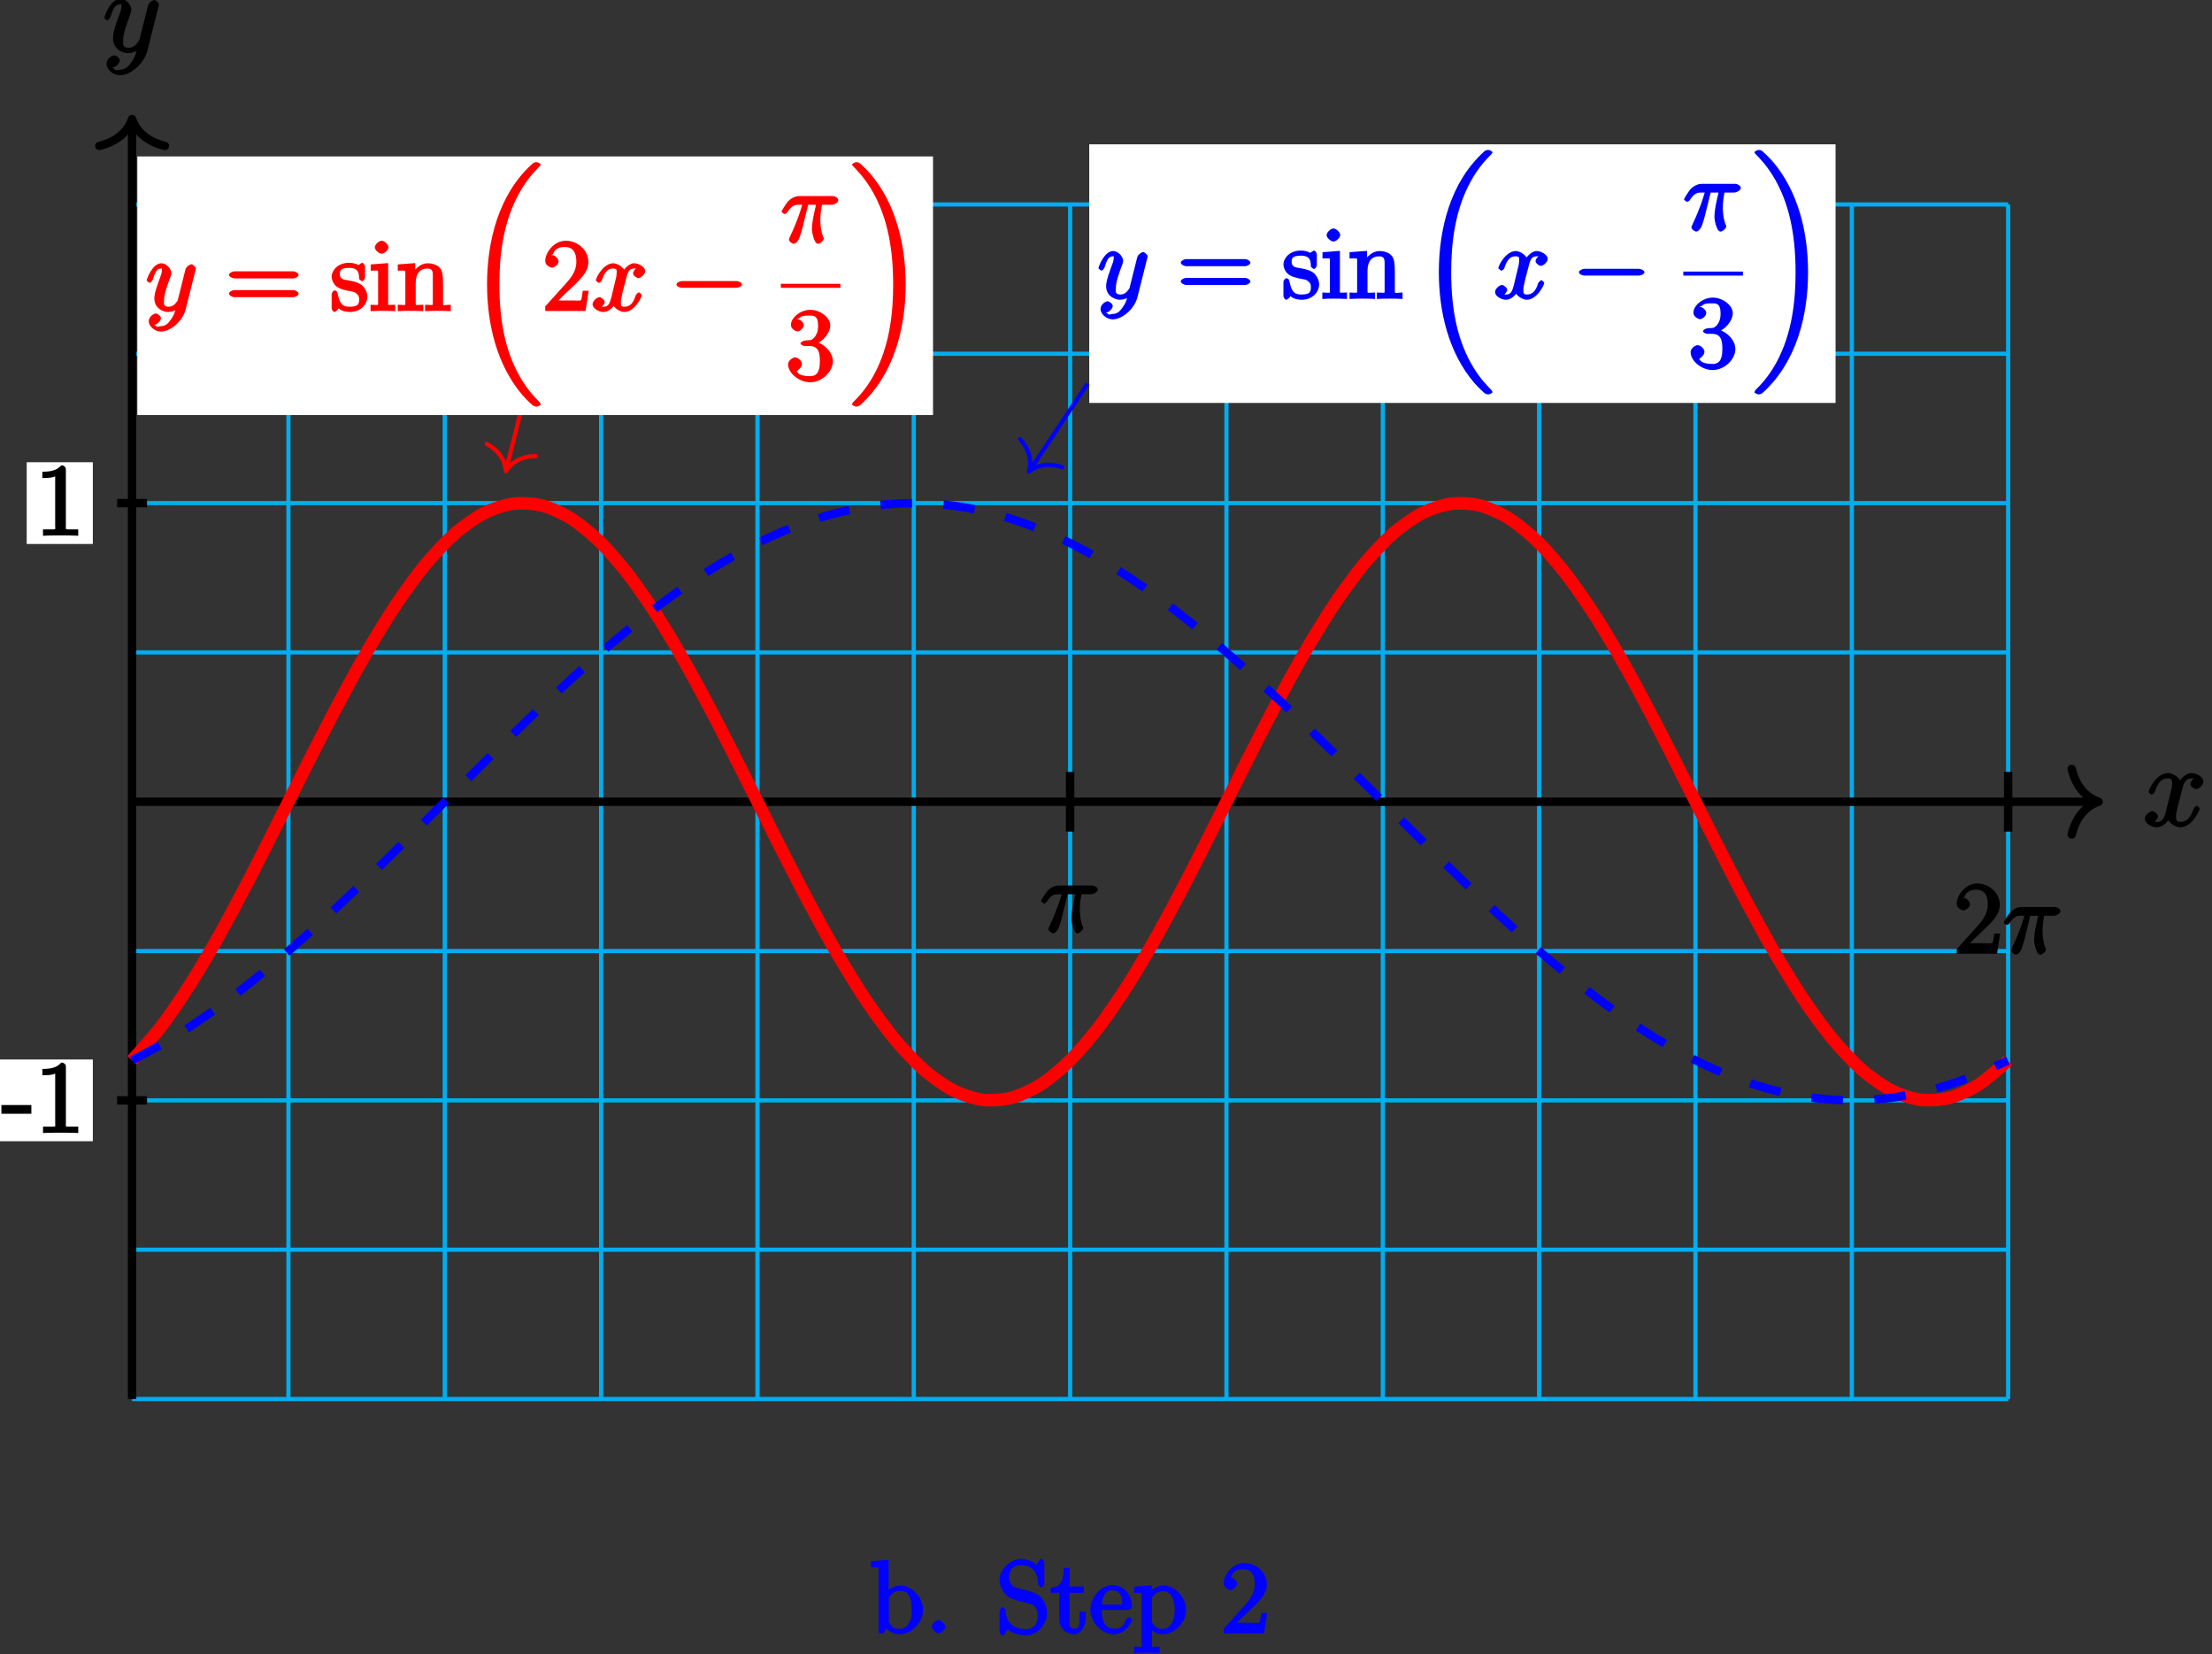<?xml version="1.0" encoding="UTF-8"?>
<svg xmlns="http://www.w3.org/2000/svg" xmlns:xlink="http://www.w3.org/1999/xlink" width="210pt" height="157pt" viewBox="0 0 210 157" version="1.1">
<rect x="0" y="0" width="210" height="157" fill="#333333" stroke="none"/>
<defs>
<g>
<symbol overflow="visible" id="glyph0-0">
<path style="stroke:none;" d=""/>
</symbol>
<symbol overflow="visible" id="glyph0-1">
<path style="stroke:none;" d="M 5.109 -4.688 C 4.766 -4.625 4.453 -4.219 4.453 -4.016 C 4.453 -3.75 4.828 -3.516 4.984 -3.516 C 5.312 -3.516 5.688 -3.953 5.688 -4.234 C 5.688 -4.688 5.016 -5.047 4.562 -5.047 C 3.906 -5.047 3.375 -4.25 3.266 -4.047 L 3.609 -4.047 C 3.359 -4.859 2.531 -5.047 2.344 -5.047 C 1.234 -5.047 0.484 -3.484 0.484 -3.25 C 0.484 -3.203 0.703 -3 0.781 -3 C 0.859 -3 1 -3.109 1.062 -3.234 C 1.438 -4.453 1.984 -4.531 2.297 -4.531 C 2.781 -4.531 2.719 -4.234 2.719 -3.969 C 2.719 -3.734 2.641 -3.484 2.516 -2.969 L 2.156 -1.5 C 1.984 -0.844 1.859 -0.406 1.281 -0.406 C 1.234 -0.406 1.078 -0.359 0.844 -0.5 L 0.734 -0.25 C 1.125 -0.328 1.375 -0.797 1.375 -0.922 C 1.375 -1.141 1.047 -1.422 0.844 -1.422 C 0.578 -1.422 0.125 -1.047 0.125 -0.703 C 0.125 -0.25 0.812 0.109 1.266 0.109 C 1.781 0.109 2.266 -0.344 2.5 -0.781 L 2.203 -0.891 C 2.375 -0.266 3.094 0.109 3.484 0.109 C 4.594 0.109 5.328 -1.453 5.328 -1.688 C 5.328 -1.75 5.125 -1.938 5.062 -1.938 C 4.969 -1.938 4.781 -1.734 4.75 -1.641 C 4.453 -0.703 4 -0.406 3.516 -0.406 C 3.141 -0.406 3.094 -0.531 3.094 -0.984 C 3.094 -1.219 3.141 -1.391 3.312 -2.094 L 3.688 -3.562 C 3.859 -4.203 4.062 -4.531 4.547 -4.531 C 4.578 -4.531 4.75 -4.578 4.969 -4.438 Z M 5.109 -4.688 "/>
</symbol>
<symbol overflow="visible" id="glyph0-2">
<path style="stroke:none;" d="M 2.703 0.953 C 2.406 1.359 2.125 1.672 1.594 1.672 C 1.469 1.672 1.109 1.812 1.016 1.547 C 0.812 1.469 0.875 1.469 0.891 1.469 C 1.219 1.469 1.594 1.047 1.594 0.797 C 1.594 0.547 1.234 0.312 1.062 0.312 C 0.891 0.312 0.344 0.594 0.344 1.125 C 0.344 1.672 0.984 2.203 1.594 2.203 C 2.672 2.203 3.922 1.062 4.219 -0.141 L 5.281 -4.344 C 5.281 -4.391 5.312 -4.453 5.312 -4.516 C 5.312 -4.688 5.016 -4.938 4.859 -4.938 C 4.766 -4.938 4.359 -4.75 4.281 -4.422 L 3.484 -1.266 C 3.422 -1.062 3.469 -1.156 3.375 -1.031 C 3.172 -0.734 2.938 -0.406 2.422 -0.406 C 1.812 -0.406 1.922 -0.844 1.922 -1.141 C 1.922 -1.75 2.219 -2.578 2.516 -3.359 C 2.625 -3.672 2.688 -3.828 2.688 -4.031 C 2.688 -4.484 2.203 -5.047 1.672 -5.047 C 0.688 -5.047 0.125 -3.344 0.125 -3.25 C 0.125 -3.203 0.328 -3 0.406 -3 C 0.5 -3 0.672 -3.203 0.719 -3.344 C 0.984 -4.25 1.234 -4.531 1.641 -4.531 C 1.75 -4.531 1.75 -4.688 1.75 -4.328 C 1.75 -4.047 1.641 -3.734 1.469 -3.328 C 0.953 -1.922 0.953 -1.562 0.953 -1.297 C 0.953 -0.281 1.859 0.109 2.391 0.109 C 2.703 0.109 3.203 -0.031 3.469 -0.312 L 3.297 -0.484 C 3.141 0.109 3.078 0.422 2.703 0.953 Z M 2.703 0.953 "/>
</symbol>
<symbol overflow="visible" id="glyph1-0">
<path style="stroke:none;" d=""/>
</symbol>
<symbol overflow="visible" id="glyph1-1">
<path style="stroke:none;" d="M 2.766 -1.953 L 2.766 -2.641 L -0.078 -2.641 L -0.078 -1.812 L 2.766 -1.812 Z M 2.766 -1.953 "/>
</symbol>
<symbol overflow="visible" id="glyph1-2">
<path style="stroke:none;" d="M 2.922 -6.281 C 2.922 -6.5 2.75 -6.672 2.484 -6.672 C 2.203 -6.375 1.859 -6.062 0.688 -6.062 L 0.688 -5.469 C 1.094 -5.469 1.562 -5.469 1.906 -5.625 L 1.906 -0.891 C 1.906 -0.547 2.062 -0.594 1.219 -0.594 L 0.75 -0.594 L 0.75 0.016 C 1.188 -0.016 2.109 -0.016 2.422 -0.016 C 2.75 -0.016 3.656 -0.016 4.094 0.016 L 4.094 -0.594 L 3.625 -0.594 C 2.781 -0.594 2.922 -0.547 2.922 -0.891 Z M 2.922 -6.281 "/>
</symbol>
<symbol overflow="visible" id="glyph1-3">
<path style="stroke:none;" d="M 4.203 -1.922 L 3.844 -1.922 C 3.781 -1.594 3.766 -1.188 3.672 -1.031 C 3.609 -0.953 3.188 -1 2.891 -1 L 1.125 -1 L 1.25 -0.734 C 1.5 -0.953 2.078 -1.562 2.328 -1.781 C 3.781 -3.125 4.375 -3.734 4.375 -4.672 C 4.375 -5.781 3.344 -6.672 2.234 -6.672 C 1.125 -6.672 0.281 -5.562 0.281 -4.75 C 0.281 -4.25 0.891 -4.109 0.922 -4.109 C 1.125 -4.109 1.547 -4.406 1.547 -4.703 C 1.547 -4.969 1.188 -5.312 0.922 -5.312 C 0.828 -5.312 0.812 -5.312 1.016 -5.391 C 1.141 -5.797 1.484 -6.078 2.109 -6.078 C 2.922 -6.078 3.234 -5.562 3.234 -4.672 C 3.234 -3.859 2.828 -3.266 2.281 -2.656 L 0.281 -0.438 L 0.281 0 L 4.109 0 L 4.406 -1.922 Z M 4.203 -1.922 "/>
</symbol>
<symbol overflow="visible" id="glyph1-4">
<path style="stroke:none;" d="M 6.453 -3.094 C 6.594 -3.094 6.938 -3.25 6.938 -3.422 C 6.938 -3.609 6.594 -3.766 6.453 -3.766 L 0.828 -3.766 C 0.688 -3.766 0.328 -3.609 0.328 -3.438 C 0.328 -3.25 0.672 -3.094 0.828 -3.094 Z M 6.453 -1.312 C 6.594 -1.312 6.938 -1.469 6.938 -1.641 C 6.938 -1.828 6.594 -1.984 6.453 -1.984 L 0.828 -1.984 C 0.688 -1.984 0.328 -1.828 0.328 -1.656 C 0.328 -1.469 0.672 -1.312 0.828 -1.312 Z M 6.453 -1.312 "/>
</symbol>
<symbol overflow="visible" id="glyph1-5">
<path style="stroke:none;" d="M 3.312 -4.203 C 3.312 -4.375 3.141 -4.578 3.047 -4.578 C 2.969 -4.578 2.656 -4.328 2.688 -4.359 C 2.531 -4.469 2.125 -4.578 1.812 -4.578 C 0.656 -4.578 0.141 -3.781 0.141 -3.266 C 0.141 -3.156 0.188 -2.719 0.547 -2.375 C 0.859 -2.109 1.312 -2 1.75 -1.906 C 2.281 -1.812 2.281 -1.828 2.516 -1.641 C 2.688 -1.484 2.75 -1.391 2.75 -1.125 C 2.75 -0.703 2.703 -0.406 1.859 -0.406 C 1.219 -0.406 0.938 -0.609 0.734 -1.562 C 0.688 -1.734 0.625 -1.859 0.625 -1.875 C 0.609 -1.906 0.453 -1.953 0.422 -1.953 C 0.312 -1.953 0.141 -1.75 0.141 -1.578 L 0.141 -0.281 C 0.141 -0.109 0.312 0.094 0.406 0.094 C 0.453 0.094 0.578 0.031 0.75 -0.156 C 0.797 -0.234 0.797 -0.25 0.812 -0.266 C 1.062 0.047 1.703 0.094 1.859 0.094 C 2.875 0.094 3.531 -0.609 3.531 -1.375 C 3.531 -1.891 3.172 -2.297 3.078 -2.391 C 2.734 -2.688 2.359 -2.797 1.734 -2.906 C 1.438 -2.969 0.922 -2.938 0.922 -3.516 C 0.922 -3.812 0.953 -4.094 1.812 -4.094 C 2.844 -4.094 2.719 -3.359 2.75 -3.062 C 2.75 -2.984 3 -2.828 3.031 -2.828 C 3.141 -2.828 3.312 -3.031 3.312 -3.203 Z M 3.312 -4.203 "/>
</symbol>
<symbol overflow="visible" id="glyph1-6">
<path style="stroke:none;" d="M 1.844 -6.047 C 1.844 -6.297 1.469 -6.672 1.188 -6.672 C 0.953 -6.672 0.547 -6.312 0.547 -6.047 C 0.547 -5.766 0.969 -5.438 1.188 -5.438 C 1.484 -5.438 1.844 -5.828 1.844 -6.047 Z M 0.156 -4.266 L 0.156 -3.828 C 0.953 -3.828 0.859 -3.938 0.859 -3.469 L 0.859 -0.859 C 0.859 -0.438 0.938 -0.594 0.141 -0.594 L 0.141 0.016 C 0.578 -0.016 1.047 -0.016 1.312 -0.016 C 1.422 -0.016 1.984 -0.016 2.484 0.016 L 2.484 -0.594 C 1.688 -0.594 1.812 -0.484 1.812 -0.844 L 1.812 -4.547 L 0.156 -4.422 Z M 0.156 -4.266 "/>
</symbol>
<symbol overflow="visible" id="glyph1-7">
<path style="stroke:none;" d="M 4.422 -2.484 C 4.422 -3.359 4.375 -3.75 4.156 -4.047 C 3.875 -4.422 3.312 -4.531 2.984 -4.531 C 2.062 -4.531 1.516 -3.578 1.5 -3.547 L 1.781 -3.547 L 1.781 -4.547 L 0.125 -4.422 L 0.125 -3.828 C 0.953 -3.828 0.844 -3.922 0.844 -3.453 L 0.844 -0.859 C 0.844 -0.438 0.922 -0.594 0.125 -0.594 L 0.125 0.016 C 0.547 -0.016 1.078 -0.016 1.344 -0.016 C 1.609 -0.016 2.125 -0.016 2.547 0.016 L 2.547 -0.594 C 1.766 -0.594 1.828 -0.438 1.828 -0.859 L 1.828 -2.641 C 1.828 -3.641 2.312 -4.031 2.906 -4.031 C 3.5 -4.031 3.453 -3.688 3.453 -3.109 L 3.453 -0.859 C 3.453 -0.438 3.531 -0.594 2.719 -0.594 L 2.719 0.016 C 3.156 -0.016 3.672 -0.016 3.938 -0.016 C 4.219 -0.016 4.734 -0.016 5.156 0.016 L 5.156 -0.594 C 4.5 -0.594 4.438 -0.438 4.422 -0.719 Z M 4.422 -2.484 "/>
</symbol>
<symbol overflow="visible" id="glyph1-8">
<path style="stroke:none;" d="M 1.766 -3.75 C 1.594 -3.734 1.375 -3.562 1.375 -3.484 C 1.375 -3.391 1.609 -3.234 1.781 -3.234 L 2.219 -3.234 C 3.031 -3.234 3.219 -2.719 3.219 -1.797 C 3.219 -0.547 2.75 -0.375 2.281 -0.375 C 1.812 -0.375 1.203 -0.438 1.016 -0.859 C 1.062 -0.859 1.516 -1.188 1.516 -1.531 C 1.516 -1.812 1.141 -2.156 0.875 -2.156 C 0.641 -2.156 0.203 -1.859 0.203 -1.5 C 0.203 -0.656 1.25 0.203 2.297 0.203 C 3.438 0.203 4.453 -0.828 4.453 -1.781 C 4.453 -2.672 3.578 -3.516 2.656 -3.688 L 2.656 -3.359 C 3.484 -3.609 4.203 -4.453 4.203 -5.203 C 4.203 -5.953 3.234 -6.672 2.312 -6.672 C 1.359 -6.672 0.469 -5.922 0.469 -5.234 C 0.469 -4.844 0.953 -4.625 1.094 -4.625 C 1.297 -4.625 1.688 -4.922 1.688 -5.203 C 1.688 -5.516 1.297 -5.797 1.078 -5.797 C 1.016 -5.797 1 -5.797 1.312 -5.906 C 1.453 -6.172 2.234 -6.125 2.281 -6.125 C 2.594 -6.125 3.047 -6.141 3.047 -5.203 C 3.047 -5.016 3.062 -4.594 2.797 -4.188 C 2.5 -3.766 2.297 -3.781 2.047 -3.781 Z M 1.766 -3.75 "/>
</symbol>
<symbol overflow="visible" id="glyph1-9">
<path style="stroke:none;" d="M 1.594 -6.953 L 0.094 -6.844 L 0.094 -6.25 C 0.922 -6.25 0.812 -6.344 0.812 -5.875 L 0.812 0 L 1.297 0 C 1.359 -0.125 1.625 -0.609 1.547 -0.453 C 1.641 -0.312 2.188 0.094 2.797 0.094 C 3.891 0.094 5.031 -0.984 5.031 -2.219 C 5.031 -3.438 3.953 -4.531 2.891 -4.531 C 2.375 -4.531 1.797 -4.25 1.469 -3.844 L 1.766 -3.734 L 1.766 -6.969 Z M 1.781 -3.219 C 1.781 -3.391 1.734 -3.297 1.844 -3.453 C 2.062 -3.797 2.375 -4.031 2.844 -4.031 C 3.125 -4.031 3.953 -4.062 3.953 -2.234 C 3.953 -1.594 3.906 -1.297 3.688 -0.953 C 3.484 -0.656 3.234 -0.406 2.75 -0.406 C 2.234 -0.406 2.016 -0.703 1.859 -0.953 C 1.734 -1.156 1.781 -1.078 1.781 -1.25 Z M 1.781 -3.219 "/>
</symbol>
<symbol overflow="visible" id="glyph1-10">
<path style="stroke:none;" d="M 1.938 -0.625 C 1.938 -0.875 1.547 -1.25 1.297 -1.25 C 1.016 -1.25 0.656 -0.859 0.656 -0.625 C 0.656 -0.328 1.078 0 1.297 0 C 1.547 0 1.938 -0.359 1.938 -0.625 Z M 1.938 -0.625 "/>
</symbol>
<symbol overflow="visible" id="glyph1-11">
<path style="stroke:none;" d="M 1.984 -4.297 C 1.5 -4.422 1.25 -4.75 1.25 -5.359 C 1.25 -6.031 1.609 -6.469 2.359 -6.469 C 3.922 -6.469 3.953 -5.078 4 -4.672 C 4.031 -4.547 4.203 -4.359 4.297 -4.359 C 4.406 -4.359 4.578 -4.562 4.578 -4.734 L 4.578 -6.672 C 4.578 -6.844 4.406 -7.047 4.312 -7.047 C 4.281 -7.047 4.125 -7 4.047 -6.875 L 3.828 -6.469 C 3.516 -6.891 2.766 -7.047 2.359 -7.047 C 1.297 -7.047 0.328 -6.031 0.328 -5.062 C 0.328 -4.594 0.547 -4.078 0.906 -3.688 C 1.25 -3.312 1.703 -3.188 2.375 -3.016 C 2.719 -2.938 3.234 -2.797 3.375 -2.75 C 3.828 -2.531 3.938 -2.156 3.938 -1.625 C 3.938 -0.906 3.609 -0.391 2.828 -0.391 C 2.391 -0.391 1.906 -0.453 1.438 -0.859 C 0.891 -1.359 0.906 -1.938 0.906 -2.25 C 0.891 -2.328 0.641 -2.484 0.625 -2.484 C 0.516 -2.484 0.328 -2.281 0.328 -2.109 L 0.328 -0.172 C 0.328 0 0.516 0.203 0.609 0.203 C 0.672 0.203 0.797 0.141 0.859 0.016 C 0.906 -0.062 1.094 -0.406 1.094 -0.375 C 1.281 -0.172 2.016 0.203 2.828 0.203 C 3.906 0.203 4.844 -0.859 4.844 -1.906 C 4.844 -2.5 4.578 -3.047 4.312 -3.359 C 3.953 -3.781 3.406 -3.938 3.047 -4.031 Z M 1.984 -4.297 "/>
</symbol>
<symbol overflow="visible" id="glyph1-12">
<path style="stroke:none;" d="M 1.609 -3.844 L 3.125 -3.844 L 3.125 -4.438 L 1.781 -4.438 L 1.781 -6.203 L 1.219 -6.203 C 1.203 -5.141 1.047 -4.375 -0.016 -4.344 L -0.016 -3.844 L 0.797 -3.844 L 0.797 -1.344 C 0.797 -0.281 1.688 0.094 2.203 0.094 C 2.797 0.094 3.297 -0.656 3.297 -1.344 L 3.297 -2.047 L 2.719 -2.047 L 2.719 -1.359 C 2.719 -0.672 2.625 -0.438 2.25 -0.438 C 1.609 -0.438 1.781 -1.156 1.781 -1.312 L 1.781 -3.844 Z M 1.609 -3.844 "/>
</symbol>
<symbol overflow="visible" id="glyph1-13">
<path style="stroke:none;" d="M 3.656 -2.219 C 3.875 -2.219 4.062 -2.375 4.062 -2.547 C 4.062 -3.516 3.375 -4.578 2.219 -4.578 C 1.125 -4.578 0.109 -3.438 0.109 -2.25 C 0.109 -0.984 1.266 0.094 2.328 0.094 C 3.469 0.094 4.062 -1.094 4.062 -1.297 C 4.062 -1.344 3.844 -1.547 3.781 -1.547 C 3.703 -1.547 3.516 -1.344 3.484 -1.297 C 3.234 -0.484 2.781 -0.438 2.375 -0.438 C 1.984 -0.438 1.188 -0.531 1.188 -2.188 L 1.188 -2.219 Z M 1.188 -2.547 C 1.266 -4.047 1.938 -4.078 2.203 -4.078 C 3.234 -4.078 3.109 -2.875 3.125 -2.719 L 1.188 -2.719 Z M 1.188 -2.547 "/>
</symbol>
<symbol overflow="visible" id="glyph1-14">
<path style="stroke:none;" d="M 2.344 1.266 C 1.734 1.266 1.781 1.422 1.781 1 L 1.781 -0.672 L 1.484 -0.562 C 1.656 -0.328 2.188 0.094 2.797 0.094 C 3.891 0.094 5.031 -0.984 5.031 -2.219 C 5.031 -3.438 3.953 -4.531 2.922 -4.531 C 2.078 -4.531 1.5 -3.875 1.469 -3.844 L 1.766 -3.734 L 1.766 -4.547 L 0.094 -4.422 L 0.094 -3.828 C 0.938 -3.828 0.812 -3.922 0.812 -3.5 L 0.812 1 C 0.812 1.422 0.891 1.266 0.094 1.266 L 0.094 1.875 C 0.516 1.844 1.031 1.844 1.297 1.844 C 1.578 1.844 2.094 1.844 2.516 1.875 L 2.516 1.266 Z M 1.781 -3.203 C 1.781 -3.391 1.734 -3.297 1.844 -3.438 C 2.125 -3.875 2.484 -4 2.844 -4 C 3.562 -4 3.953 -3.297 3.953 -2.219 C 3.953 -1.078 3.484 -0.406 2.75 -0.406 C 2.453 -0.406 2.281 -0.484 2.094 -0.672 C 1.875 -0.891 1.781 -0.969 1.781 -1.234 Z M 1.781 -3.203 "/>
</symbol>
<symbol overflow="visible" id="glyph2-0">
<path style="stroke:none;" d=""/>
</symbol>
<symbol overflow="visible" id="glyph2-1">
<path style="stroke:none;" d="M 2.484 -3.609 L 3.344 -3.609 C 3.125 -2.688 2.953 -1.984 2.953 -1.219 C 2.953 -1.094 3.141 0.094 3.531 0.094 C 3.734 0.094 4.078 -0.234 4.078 -0.406 C 4.078 -0.453 4.078 -0.469 4 -0.609 C 3.75 -1.266 3.75 -2.094 3.75 -2.156 C 3.75 -2.219 3.75 -2.891 3.906 -3.609 L 4.844 -3.609 C 4.969 -3.609 5.453 -3.766 5.453 -4.062 C 5.453 -4.281 5.109 -4.438 4.938 -4.438 L 1.781 -4.438 C 1.562 -4.438 1.125 -4.391 0.672 -3.922 C 0.438 -3.641 0.062 -3.016 0.062 -2.969 C 0.062 -2.906 0.297 -2.734 0.359 -2.734 C 0.422 -2.734 0.547 -2.812 0.594 -2.875 C 1.094 -3.656 1.469 -3.609 1.719 -3.609 L 2.031 -3.609 C 1.859 -3.047 1.625 -2.203 0.906 -0.672 C 0.828 -0.5 0.766 -0.359 0.766 -0.312 C 0.766 -0.109 1.125 0.094 1.203 0.094 C 1.484 0.094 1.734 -0.312 1.844 -0.703 C 2 -1.188 2 -1.219 2.094 -1.594 L 2.594 -3.609 Z M 2.484 -3.609 "/>
</symbol>
<symbol overflow="visible" id="glyph2-2">
<path style="stroke:none;" d="M 2.391 0.797 C 2.125 1.172 1.891 1.438 1.422 1.438 C 1.297 1.438 1.016 1.594 0.953 1.391 C 0.734 1.312 0.781 1.312 0.797 1.312 C 1.078 1.312 1.438 0.906 1.438 0.688 C 1.438 0.469 1.094 0.234 0.953 0.234 C 0.797 0.234 0.281 0.5 0.281 0.969 C 0.281 1.469 0.875 1.953 1.422 1.953 C 2.375 1.953 3.516 0.922 3.781 -0.141 L 4.719 -3.875 C 4.719 -3.922 4.75 -3.984 4.75 -4.031 C 4.75 -4.172 4.453 -4.438 4.312 -4.438 C 4.234 -4.438 3.844 -4.234 3.766 -3.953 L 3.062 -1.141 C 3.016 -0.969 3.062 -1.062 3 -0.953 C 2.797 -0.688 2.609 -0.406 2.156 -0.406 C 1.609 -0.406 1.734 -0.781 1.734 -1.031 C 1.734 -1.578 2 -2.312 2.25 -3 C 2.359 -3.281 2.422 -3.406 2.422 -3.609 C 2.422 -4 1.953 -4.531 1.484 -4.531 C 0.609 -4.531 0.078 -2.984 0.078 -2.906 C 0.078 -2.875 0.297 -2.672 0.359 -2.672 C 0.453 -2.672 0.625 -2.859 0.672 -3 C 0.906 -3.797 1.094 -4.031 1.469 -4.031 C 1.547 -4.031 1.531 -4.172 1.531 -3.859 C 1.531 -3.609 1.422 -3.344 1.281 -2.969 C 0.812 -1.719 0.812 -1.406 0.812 -1.172 C 0.812 -0.266 1.641 0.094 2.125 0.094 C 2.406 0.094 2.859 -0.031 3.078 -0.266 L 2.891 -0.438 C 2.766 0.078 2.719 0.328 2.391 0.797 Z M 2.391 0.797 "/>
</symbol>
<symbol overflow="visible" id="glyph2-3">
<path style="stroke:none;" d="M 4.531 -4.219 C 4.234 -4.156 3.938 -3.766 3.938 -3.578 C 3.938 -3.359 4.297 -3.125 4.422 -3.125 C 4.719 -3.125 5.094 -3.531 5.094 -3.781 C 5.094 -4.188 4.453 -4.531 4.047 -4.531 C 3.469 -4.531 2.969 -3.797 2.875 -3.609 L 3.234 -3.609 C 3.016 -4.328 2.25 -4.531 2.078 -4.531 C 1.094 -4.531 0.406 -3.125 0.406 -2.906 C 0.406 -2.875 0.625 -2.672 0.688 -2.672 C 0.766 -2.672 0.906 -2.766 0.969 -2.891 C 1.297 -3.984 1.766 -4.031 2.047 -4.031 C 2.484 -4.031 2.375 -3.781 2.375 -3.547 C 2.375 -3.344 2.328 -3.125 2.203 -2.656 L 1.891 -1.344 C 1.734 -0.781 1.641 -0.406 1.141 -0.406 C 1.094 -0.406 0.969 -0.359 0.766 -0.484 L 0.656 -0.219 C 1 -0.281 1.25 -0.734 1.25 -0.844 C 1.25 -1.031 0.922 -1.312 0.75 -1.312 C 0.516 -1.312 0.094 -0.953 0.094 -0.641 C 0.094 -0.234 0.719 0.094 1.125 0.094 C 1.594 0.094 2.031 -0.312 2.234 -0.703 L 1.938 -0.812 C 2.078 -0.25 2.75 0.094 3.094 0.094 C 4.078 0.094 4.766 -1.312 4.766 -1.516 C 4.766 -1.562 4.547 -1.766 4.5 -1.766 C 4.406 -1.766 4.219 -1.562 4.188 -1.484 C 3.938 -0.641 3.562 -0.406 3.125 -0.406 C 2.797 -0.406 2.781 -0.5 2.781 -0.891 C 2.781 -1.094 2.828 -1.25 2.969 -1.891 L 3.312 -3.188 C 3.453 -3.766 3.609 -4.031 4.047 -4.031 C 4.062 -4.031 4.203 -4.078 4.406 -3.953 Z M 4.531 -4.219 "/>
</symbol>
<symbol overflow="visible" id="glyph3-0">
<path style="stroke:none;" d=""/>
</symbol>
<symbol overflow="visible" id="glyph3-1">
<path style="stroke:none;" d="M 6.891 22.344 C 6.891 22.297 6.812 22.188 6.797 22.156 C 6.438 21.797 5.797 21.156 5.156 20.125 C 3.609 17.656 2.969 14.656 2.969 10.969 C 2.969 8.391 3.266 5.156 4.844 2.312 C 5.594 0.953 6.375 0.172 6.797 -0.25 C 6.828 -0.281 6.891 -0.375 6.891 -0.406 C 6.891 -0.5 6.625 -0.641 6.5 -0.641 C 6.359 -0.641 6.203 -0.609 6.062 -0.453 C 2.859 2.453 1.797 6.938 1.797 10.953 C 1.797 14.719 2.719 18.594 5.141 21.453 C 5.328 21.672 5.703 22.062 6.094 22.406 C 6.203 22.516 6.359 22.562 6.5 22.562 C 6.625 22.562 6.891 22.438 6.891 22.344 Z M 6.891 22.344 "/>
</symbol>
<symbol overflow="visible" id="glyph3-2">
<path style="stroke:none;" d="M 5.234 10.969 C 5.234 7.203 4.312 3.328 1.891 0.469 C 1.688 0.25 1.328 -0.141 0.938 -0.484 C 0.828 -0.609 0.672 -0.641 0.531 -0.641 C 0.422 -0.641 0.141 -0.5 0.141 -0.406 C 0.141 -0.375 0.234 -0.25 0.266 -0.234 C 0.594 0.109 1.234 0.75 1.875 1.781 C 3.406 4.25 4.047 7.281 4.047 10.953 C 4.047 13.531 3.766 16.75 2.188 19.609 C 1.438 20.969 0.641 21.75 0.234 22.156 C 0.219 22.188 0.141 22.312 0.141 22.344 C 0.141 22.438 0.422 22.562 0.531 22.562 C 0.672 22.562 0.828 22.516 0.969 22.375 C 4.172 19.453 5.234 15 5.234 10.969 Z M 5.234 10.969 "/>
</symbol>
<symbol overflow="visible" id="glyph4-0">
<path style="stroke:none;" d=""/>
</symbol>
<symbol overflow="visible" id="glyph4-1">
<path style="stroke:none;" d="M 6.297 -2.203 C 6.469 -2.203 6.828 -2.328 6.828 -2.516 C 6.828 -2.703 6.469 -2.844 6.297 -2.844 L 1.125 -2.844 C 0.969 -2.844 0.609 -2.703 0.609 -2.516 C 0.609 -2.328 0.969 -2.203 1.125 -2.203 Z M 6.297 -2.203 "/>
</symbol>
</g>
</defs>
<g id="surface1">
<path style="fill:none;stroke-width:0.399;stroke-linecap:butt;stroke-linejoin:miter;stroke:rgb(0%,67.839%,93.729%);stroke-opacity:1;stroke-miterlimit:10;" d="M -0.001 -56.693 L 178.108 -56.693 M -0.001 -42.521 L 178.108 -42.521 M -0.001 -28.345 L 178.108 -28.345 M -0.001 -14.173 L 178.108 -14.173 M -0.001 -0.002 L 178.108 -0.002 M -0.001 14.174 L 178.108 14.174 M -0.001 28.346 L 178.108 28.346 M -0.001 42.522 L 178.108 42.522 M -0.001 56.694 L 178.108 56.694 M -0.001 -56.693 L -0.001 56.694 M 14.843 -56.693 L 14.843 56.694 M 29.683 -56.693 L 29.683 56.694 M 44.526 -56.693 L 44.526 56.694 M 59.37 -56.693 L 59.37 56.694 M 74.21 -56.693 L 74.21 56.694 M 89.054 -56.693 L 89.054 56.694 M 103.894 -56.693 L 103.894 56.694 M 118.737 -56.693 L 118.737 56.694 M 133.577 -56.693 L 133.577 56.694 M 148.421 -56.693 L 148.421 56.694 M 163.265 -56.693 L 163.265 56.694 M 178.105 -56.693 L 178.105 56.694 " transform="matrix(1,0,0,-1,12.54,76.1)"/>
<path style="fill:none;stroke-width:0.797;stroke-linecap:butt;stroke-linejoin:miter;stroke:rgb(0%,0%,0%);stroke-opacity:1;stroke-miterlimit:10;" d="M -0.001 -0.002 L 186.292 -0.002 " transform="matrix(1,0,0,-1,12.54,76.1)"/>
<path style="fill:none;stroke-width:0.797;stroke-linecap:round;stroke-linejoin:round;stroke:rgb(0%,0%,0%);stroke-opacity:1;stroke-miterlimit:10;" d="M -2.551 3.112 C -2.086 1.245 -1.047 0.362 -0 -0.002 C -1.047 -0.365 -2.086 -1.244 -2.551 -3.111 " transform="matrix(1,0,0,-1,199.231,76.1)"/>
<g style="fill:rgb(0%,0%,0%);fill-opacity:1;">
  <use xlink:href="#glyph0-1" x="203.496" y="78.42"/>
</g>
<path style="fill:none;stroke-width:0.797;stroke-linecap:butt;stroke-linejoin:miter;stroke:rgb(0%,0%,0%);stroke-opacity:1;stroke-miterlimit:10;" d="M -0.001 -56.693 L -0.001 64.401 " transform="matrix(1,0,0,-1,12.54,76.1)"/>
<path style="fill:none;stroke-width:0.797;stroke-linecap:round;stroke-linejoin:round;stroke:rgb(0%,0%,0%);stroke-opacity:1;stroke-miterlimit:10;" d="M -2.551 3.11 C -2.086 1.243 -1.047 0.364 -0 0.001 C -1.047 -0.362 -2.086 -1.245 -2.551 -3.112 " transform="matrix(0,-1,-1,0,12.54,11.301)"/>
<g style="fill:rgb(0%,0%,0%);fill-opacity:1;">
  <use xlink:href="#glyph0-2" x="9.776" y="4.94"/>
</g>
<path style="fill:none;stroke-width:0.797;stroke-linecap:butt;stroke-linejoin:miter;stroke:rgb(0%,0%,0%);stroke-opacity:1;stroke-miterlimit:10;" d="M 1.417 -28.345 L -1.419 -28.345 " transform="matrix(1,0,0,-1,12.54,76.1)"/>
<path style=" stroke:none;fill-rule:nonzero;fill:rgb(100%,100%,100%);fill-opacity:1;" d="M 8.812 100.566 L -0.586 100.566 L -0.586 108.324 L 8.812 108.324 Z M 8.812 100.566 "/>
<g style="fill:rgb(0%,0%,0%);fill-opacity:1;">
  <use xlink:href="#glyph1-1" x="0.212" y="107.53"/>
  <use xlink:href="#glyph1-2" x="3.334" y="107.53"/>
</g>
<path style="fill:none;stroke-width:0.797;stroke-linecap:butt;stroke-linejoin:miter;stroke:rgb(0%,0%,0%);stroke-opacity:1;stroke-miterlimit:10;" d="M 1.417 28.346 L -1.419 28.346 " transform="matrix(1,0,0,-1,12.54,76.1)"/>
<path style=" stroke:none;fill-rule:nonzero;fill:rgb(100%,100%,100%);fill-opacity:1;" d="M 8.812 43.875 L 2.535 43.875 L 2.535 51.633 L 8.812 51.633 Z M 8.812 43.875 "/>
<g style="fill:rgb(0%,0%,0%);fill-opacity:1;">
  <use xlink:href="#glyph1-2" x="3.332" y="50.84"/>
</g>
<path style="fill:none;stroke-width:0.797;stroke-linecap:butt;stroke-linejoin:miter;stroke:rgb(0%,0%,0%);stroke-opacity:1;stroke-miterlimit:10;" d="M 89.054 2.834 L 89.054 -2.834 " transform="matrix(1,0,0,-1,12.54,76.1)"/>
<g style="fill:rgb(0%,0%,0%);fill-opacity:1;">
  <use xlink:href="#glyph2-1" x="98.762" y="88.49"/>
</g>
<path style="fill:none;stroke-width:0.797;stroke-linecap:butt;stroke-linejoin:miter;stroke:rgb(0%,0%,0%);stroke-opacity:1;stroke-miterlimit:10;" d="M 178.108 2.834 L 178.108 -2.834 " transform="matrix(1,0,0,-1,12.54,76.1)"/>
<g style="fill:rgb(0%,0%,0%);fill-opacity:1;">
  <use xlink:href="#glyph1-3" x="185.482" y="90.53"/>
</g>
<g style="fill:rgb(0%,0%,0%);fill-opacity:1;">
  <use xlink:href="#glyph2-1" x="190.162" y="90.53"/>
</g>
<path style="fill:none;stroke-width:1.196;stroke-linecap:butt;stroke-linejoin:miter;stroke:rgb(100%,0%,0%);stroke-opacity:1;stroke-miterlimit:10;" d="M -0.001 -24.548 C -0.001 -24.548 2.011 -22.322 2.784 -21.31 C 3.554 -20.298 4.792 -18.474 5.565 -17.255 C 6.339 -16.041 7.577 -13.916 8.347 -12.541 C 9.12 -11.162 10.358 -8.822 11.132 -7.338 C 11.901 -5.857 13.14 -3.388 13.913 -1.857 C 14.687 -0.326 15.925 2.174 16.694 3.694 C 17.468 5.217 18.706 7.651 19.48 9.104 C 20.249 10.557 21.487 12.838 22.261 14.166 C 23.03 15.495 24.269 17.53 25.042 18.682 C 25.815 19.838 27.054 21.549 27.823 22.483 C 28.597 23.416 29.835 24.741 30.608 25.416 C 31.378 26.096 32.616 26.979 33.39 27.377 C 34.163 27.776 35.401 28.182 36.171 28.284 C 36.944 28.385 38.183 28.303 38.956 28.104 C 39.726 27.905 40.964 27.338 41.737 26.846 C 42.511 26.354 43.749 25.323 44.519 24.557 C 45.292 23.788 46.53 22.33 47.304 21.323 C 48.073 20.311 49.312 18.483 50.085 17.268 C 50.858 16.049 52.097 13.928 52.866 12.549 C 53.64 11.174 54.878 8.834 55.651 7.354 C 56.421 5.87 57.659 3.401 58.433 1.873 C 59.206 0.342 60.444 -2.162 61.214 -3.681 C 61.987 -5.201 63.226 -7.638 63.999 -9.091 C 64.769 -10.545 66.007 -12.826 66.78 -14.154 C 67.554 -15.486 68.792 -17.521 69.562 -18.673 C 70.335 -19.83 71.573 -21.541 72.347 -22.474 C 73.116 -23.408 74.355 -24.732 75.128 -25.412 C 75.901 -26.091 77.14 -26.974 77.909 -27.373 C 78.683 -27.771 79.921 -28.181 80.694 -28.283 C 81.464 -28.384 82.702 -28.306 83.476 -28.107 C 84.249 -27.908 85.487 -27.341 86.257 -26.849 C 87.03 -26.357 88.269 -25.33 89.042 -24.56 C 89.812 -23.795 91.05 -22.341 91.823 -21.33 C 92.597 -20.318 93.835 -18.494 94.605 -17.279 C 95.378 -16.064 96.616 -13.939 97.39 -12.564 C 98.159 -11.189 99.397 -8.849 100.171 -7.365 C 100.944 -5.884 102.183 -3.416 102.952 -1.884 C 103.726 -0.353 104.964 2.147 105.737 3.666 C 106.507 5.19 107.745 7.627 108.519 9.08 C 109.292 10.534 110.53 12.815 111.3 14.143 C 112.073 15.475 113.312 17.51 114.085 18.663 C 114.855 19.819 116.093 21.53 116.866 22.467 C 117.64 23.401 118.878 24.725 119.647 25.405 C 120.421 26.088 121.659 26.971 122.433 27.37 C 123.202 27.768 124.44 28.178 125.214 28.284 C 125.983 28.385 127.222 28.307 127.995 28.108 C 128.769 27.909 130.007 27.346 130.776 26.854 C 131.55 26.362 132.788 25.334 133.562 24.569 C 134.331 23.803 135.569 22.35 136.343 21.338 C 137.116 20.33 138.355 18.506 139.124 17.288 C 139.898 16.073 141.136 13.952 141.909 12.577 C 142.679 11.202 143.917 8.862 144.69 7.377 C 145.464 5.897 146.702 3.428 147.472 1.897 C 148.245 0.37 149.483 -2.134 150.257 -3.654 C 151.026 -5.177 152.265 -7.615 153.038 -9.068 C 153.812 -10.521 155.05 -12.802 155.819 -14.13 C 156.593 -15.463 157.831 -17.498 158.605 -18.654 C 159.374 -19.81 160.612 -21.521 161.386 -22.459 C 162.159 -23.392 163.398 -24.72 164.167 -25.4 C 164.94 -26.08 166.179 -26.966 166.952 -27.365 C 167.722 -27.767 168.96 -28.177 169.733 -28.283 C 170.507 -28.384 171.745 -28.306 172.515 -28.111 C 173.288 -27.912 174.526 -27.349 175.3 -26.857 C 176.069 -26.369 178.081 -24.576 178.081 -24.576 " transform="matrix(1,0,0,-1,12.54,76.1)"/>
<path style="fill:none;stroke-width:0.797;stroke-linecap:butt;stroke-linejoin:miter;stroke:rgb(0%,0%,100%);stroke-opacity:1;stroke-dasharray:2.989,2.989;stroke-miterlimit:10;" d="M -0.001 -24.548 C -0.001 -24.548 2.011 -23.49 2.784 -23.041 C 3.554 -22.591 4.792 -21.822 5.565 -21.31 C 6.339 -20.802 7.577 -19.939 8.347 -19.377 C 9.12 -18.814 10.358 -17.869 11.132 -17.255 C 11.901 -16.646 13.14 -15.627 13.913 -14.97 C 14.687 -14.314 15.925 -13.232 16.694 -12.541 C 17.468 -11.849 18.706 -10.709 19.48 -9.986 C 20.249 -9.267 21.487 -8.084 22.261 -7.338 C 23.03 -6.595 24.269 -5.38 25.042 -4.619 C 25.815 -3.861 27.054 -2.627 27.823 -1.857 C 28.597 -1.087 29.835 0.151 30.608 0.92 C 31.378 1.694 32.616 2.928 33.39 3.694 C 34.163 4.459 35.401 5.682 36.171 6.432 C 36.944 7.182 38.183 8.377 38.956 9.104 C 39.726 9.834 40.964 10.991 41.737 11.694 C 42.511 12.397 43.749 13.498 44.519 14.166 C 45.292 14.834 46.53 15.877 47.304 16.506 C 48.073 17.131 49.312 18.104 50.085 18.682 C 50.858 19.264 52.097 20.155 52.866 20.682 C 53.64 21.209 54.878 22.014 55.651 22.483 C 56.421 22.952 57.659 23.659 58.433 24.069 C 59.206 24.475 60.444 25.077 61.214 25.416 C 61.987 25.76 63.226 26.252 63.999 26.526 C 64.769 26.795 66.007 27.178 66.78 27.377 C 67.554 27.577 68.792 27.838 69.562 27.963 C 70.335 28.092 71.573 28.233 72.347 28.284 C 73.116 28.334 74.355 28.354 75.128 28.33 C 75.901 28.307 77.14 28.205 77.909 28.104 C 78.683 28.006 79.921 27.784 80.694 27.608 C 81.464 27.432 82.702 27.092 83.476 26.846 C 84.249 26.6 85.487 26.143 86.257 25.823 C 87.03 25.506 88.269 24.94 89.042 24.557 C 89.812 24.17 91.05 23.498 91.823 23.049 C 92.597 22.6 93.835 21.83 94.605 21.323 C 95.378 20.815 96.616 19.952 97.39 19.389 C 98.159 18.827 99.397 17.877 100.171 17.268 C 100.944 16.655 102.183 15.635 102.952 14.983 C 103.726 14.327 104.964 13.241 105.737 12.549 C 106.507 11.858 107.745 10.721 108.519 9.998 C 109.292 9.28 110.53 8.096 111.3 7.354 C 112.073 6.608 113.312 5.393 114.085 4.635 C 114.855 3.873 116.093 2.639 116.866 1.873 C 117.64 1.104 118.878 -0.138 119.647 -0.908 C 120.421 -1.677 121.659 -2.916 122.433 -3.681 C 123.202 -4.447 124.44 -5.666 125.214 -6.416 C 125.983 -7.17 127.222 -8.361 127.995 -9.091 C 128.769 -9.822 130.007 -10.978 130.776 -11.681 C 131.55 -12.38 132.788 -13.486 133.562 -14.154 C 134.331 -14.822 135.569 -15.865 136.343 -16.494 C 137.116 -17.119 138.355 -18.095 139.124 -18.673 C 139.898 -19.252 141.136 -20.146 141.909 -20.673 C 142.679 -21.201 143.917 -22.005 144.69 -22.474 C 145.464 -22.943 146.702 -23.65 147.472 -24.06 C 148.245 -24.466 149.483 -25.072 150.257 -25.412 C 151.026 -25.752 152.265 -26.248 153.038 -26.521 C 153.812 -26.795 155.05 -27.173 155.819 -27.373 C 156.593 -27.576 157.831 -27.837 158.605 -27.962 C 159.374 -28.087 160.612 -28.232 161.386 -28.283 C 162.159 -28.334 163.398 -28.357 164.167 -28.334 C 164.94 -28.306 166.179 -28.205 166.952 -28.107 C 167.722 -28.005 168.96 -27.787 169.733 -27.611 C 170.507 -27.439 171.745 -27.095 172.515 -26.849 C 173.288 -26.603 174.526 -26.146 175.3 -25.83 C 176.069 -25.513 178.081 -24.56 178.081 -24.56 " transform="matrix(1,0,0,-1,12.54,76.1)"/>
<path style="fill:none;stroke-width:0.399;stroke-linecap:butt;stroke-linejoin:miter;stroke:rgb(100%,0%,0%);stroke-opacity:1;stroke-miterlimit:10;" d="M 35.53 31.569 L 38.269 42.522 " transform="matrix(1,0,0,-1,12.54,76.1)"/>
<path style="fill:none;stroke-width:0.399;stroke-linecap:round;stroke-linejoin:round;stroke:rgb(100%,0%,0%);stroke-opacity:1;stroke-miterlimit:10;" d="M -2.074 2.39 C -1.695 0.955 -0.85 0.28 0.001 0.002 C -0.851 -0.279 -1.692 -0.957 -2.07 -2.392 " transform="matrix(-0.243,0.97,0.97,0.243,48.022,44.725)"/>
<path style=" stroke:none;fill-rule:nonzero;fill:rgb(100%,100%,100%);fill-opacity:1;" d="M 88.578 14.848 L 13.039 14.848 L 13.039 39.398 L 88.578 39.398 Z M 88.578 14.848 "/>
<g style="fill:rgb(100%,0%,0%);fill-opacity:1;">
  <use xlink:href="#glyph2-2" x="13.842" y="29.52"/>
</g>
<g style="fill:rgb(100%,0%,0%);fill-opacity:1;">
  <use xlink:href="#glyph1-4" x="21.41" y="29.52"/>
</g>
<g style="fill:rgb(100%,0%,0%);fill-opacity:1;">
  <use xlink:href="#glyph1-5" x="31.343" y="29.52"/>
  <use xlink:href="#glyph1-6" x="35.037" y="29.52"/>
  <use xlink:href="#glyph1-7" x="37.638" y="29.52"/>
</g>
<g style="fill:rgb(100%,0%,0%);fill-opacity:1;">
  <use xlink:href="#glyph3-1" x="44.442" y="16.032"/>
</g>
<g style="fill:rgb(100%,0%,0%);fill-opacity:1;">
  <use xlink:href="#glyph1-3" x="51.482" y="29.52"/>
</g>
<g style="fill:rgb(100%,0%,0%);fill-opacity:1;">
  <use xlink:href="#glyph2-3" x="56.162" y="29.52"/>
</g>
<g style="fill:rgb(100%,0%,0%);fill-opacity:1;">
  <use xlink:href="#glyph4-1" x="63.61" y="29.52"/>
</g>
<g style="fill:rgb(100%,0%,0%);fill-opacity:1;">
  <use xlink:href="#glyph2-1" x="74.13" y="23.048"/>
</g>
<path style="fill:none;stroke-width:0.478;stroke-linecap:butt;stroke-linejoin:miter;stroke:rgb(100%,0%,0%);stroke-opacity:1;stroke-miterlimit:10;" d="M 144.899 -130.111 L 151.969 -130.111 " transform="matrix(0.8,0,0,-0.8,-41.79,-76.96)"/>
<g style="fill:rgb(100%,0%,0%);fill-opacity:1;">
  <use xlink:href="#glyph1-8" x="74.618" y="36.08"/>
</g>
<g style="fill:rgb(100%,0%,0%);fill-opacity:1;">
  <use xlink:href="#glyph3-2" x="80.746" y="16.032"/>
</g>
<path style="fill:none;stroke-width:0.399;stroke-linecap:butt;stroke-linejoin:miter;stroke:rgb(0%,0%,100%);stroke-opacity:1;stroke-miterlimit:10;" d="M 85.261 31.514 L 90.71 39.686 " transform="matrix(1,0,0,-1,12.54,76.1)"/>
<path style="fill:none;stroke-width:0.399;stroke-linecap:round;stroke-linejoin:round;stroke:rgb(0%,0%,100%);stroke-opacity:1;stroke-miterlimit:10;" d="M -2.073 2.39 C -1.694 0.958 -0.85 0.281 0.001 0.001 C -0.85 -0.281 -1.695 -0.957 -2.072 -2.392 " transform="matrix(-0.556,0.835,0.835,0.556,97.691,44.752)"/>
<path style=" stroke:none;fill-rule:nonzero;fill:rgb(100%,100%,100%);fill-opacity:1;" d="M 174.262 13.699 L 103.41 13.699 L 103.41 38.246 L 174.262 38.246 Z M 174.262 13.699 "/>
<g style="fill:rgb(0%,0%,100%);fill-opacity:1;">
  <use xlink:href="#glyph2-2" x="104.202" y="28.36"/>
</g>
<g style="fill:rgb(0%,0%,100%);fill-opacity:1;">
  <use xlink:href="#glyph1-4" x="111.77" y="28.36"/>
</g>
<g style="fill:rgb(0%,0%,100%);fill-opacity:1;">
  <use xlink:href="#glyph1-5" x="121.703" y="28.36"/>
  <use xlink:href="#glyph1-6" x="125.397" y="28.36"/>
  <use xlink:href="#glyph1-7" x="127.998" y="28.36"/>
</g>
<g style="fill:rgb(0%,0%,100%);fill-opacity:1;">
  <use xlink:href="#glyph3-1" x="134.802" y="14.872"/>
</g>
<g style="fill:rgb(0%,0%,100%);fill-opacity:1;">
  <use xlink:href="#glyph2-3" x="141.842" y="28.36"/>
</g>
<g style="fill:rgb(0%,0%,100%);fill-opacity:1;">
  <use xlink:href="#glyph4-1" x="149.29" y="28.36"/>
</g>
<g style="fill:rgb(0%,0%,100%);fill-opacity:1;">
  <use xlink:href="#glyph2-1" x="159.81" y="21.888"/>
</g>
<path style="fill:none;stroke-width:0.478;stroke-linecap:butt;stroke-linejoin:miter;stroke:rgb(0%,0%,100%);stroke-opacity:1;stroke-miterlimit:10;" d="M 139.048 -130.111 L 146.119 -130.111 " transform="matrix(0.8,0,0,-0.8,48.57,-78.12)"/>
<g style="fill:rgb(0%,0%,100%);fill-opacity:1;">
  <use xlink:href="#glyph1-8" x="160.298" y="34.92"/>
</g>
<g style="fill:rgb(0%,0%,100%);fill-opacity:1;">
  <use xlink:href="#glyph3-2" x="166.418" y="14.872"/>
</g>
<g style="fill:rgb(0%,0%,100%);fill-opacity:1;">
  <use xlink:href="#glyph1-9" x="82.602" y="155.03"/>
  <use xlink:href="#glyph1-10" x="87.805" y="155.03"/>
</g>
<g style="fill:rgb(0%,0%,100%);fill-opacity:1;">
  <use xlink:href="#glyph1-11" x="94.567" y="155.03"/>
  <use xlink:href="#glyph1-12" x="99.769" y="155.03"/>
  <use xlink:href="#glyph1-13" x="103.411" y="155.03"/>
  <use xlink:href="#glyph1-14" x="107.574" y="155.03"/>
</g>
<g style="fill:rgb(0%,0%,100%);fill-opacity:1;">
  <use xlink:href="#glyph1-3" x="115.894" y="155.03"/>
</g>
</g>
</svg>
